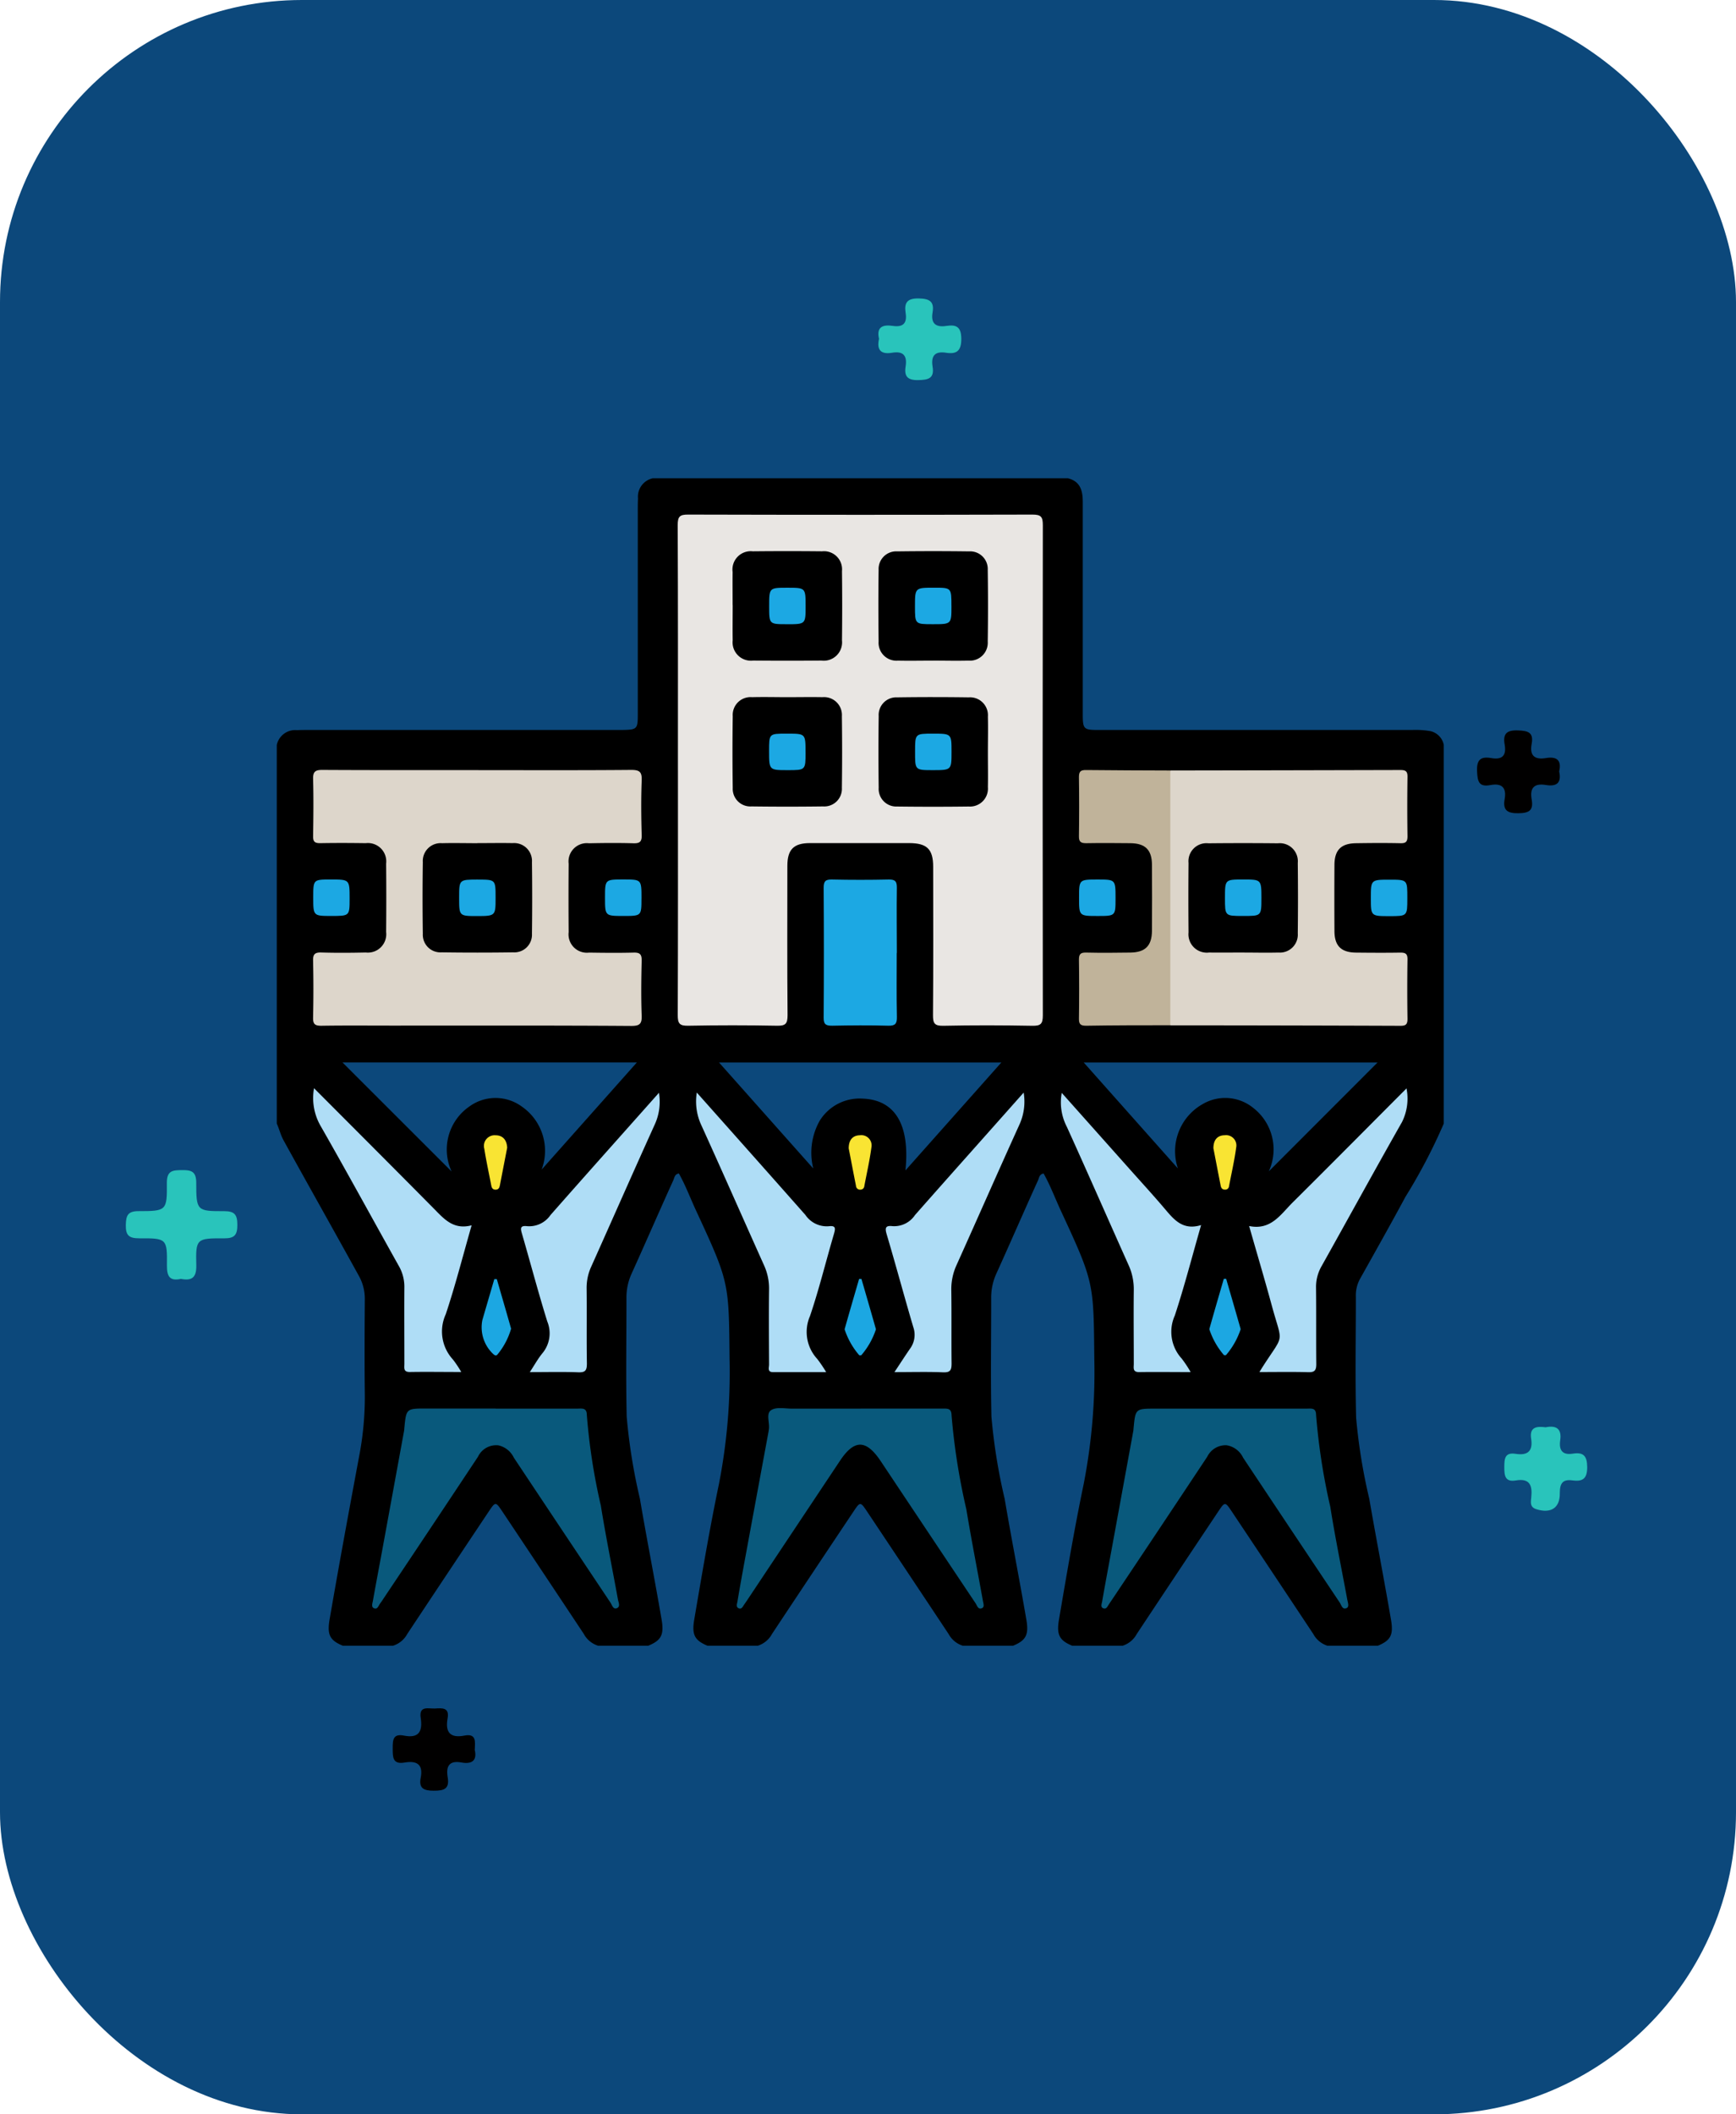 <svg xmlns="http://www.w3.org/2000/svg" xmlns:xlink="http://www.w3.org/1999/xlink" width="69" height="84" viewBox="0 0 69 84">
  <defs>
    <clipPath id="clip-path">
      <rect id="Rectángulo_37615" data-name="Rectángulo 37615" width="46.385" height="46.382" fill="none"/>
    </clipPath>
  </defs>
  <g id="_69" data-name="69" transform="translate(-632 -10917.144)">
    <g id="Grupo_156378" data-name="Grupo 156378" transform="translate(632.373 10917.535)">
      <rect id="Rectángulo_36766" data-name="Rectángulo 36766" width="69" height="84" rx="12" transform="translate(-0.373 -0.391)" fill="#0c487b"/>
    </g>
    <g id="Grupo_156652" data-name="Grupo 156652" transform="translate(4)">
      <g id="Grupo_156651" data-name="Grupo 156651" transform="translate(280 6270)">
        <path id="Trazado_127053" data-name="Trazado 127053" d="M15.507,123.96c-.454.1-.559-.113-.555-.537.012-1.063-.007-1.081-1.106-1.075-.409,0-.536-.124-.528-.529.007-.377.077-.553.512-.551,1.1,0,1.131-.018,1.119-1.119-.005-.5.239-.507.608-.511s.56.058.56.5c0,1.115.023,1.135,1.112,1.131.421,0,.521.15.522.541s-.1.541-.52.539c-1.11-.006-1.137.014-1.112,1.066.012.488-.169.631-.611.545" transform="translate(339.683 4573.993)" fill="#29c4bb"/>
        <path id="Trazado_127054" data-name="Trazado 127054" d="M213.642,151.161c.406-.078.632.057.565.517-.056.385.077.6.5.533s.57.088.573.537c0,.47-.189.578-.589.525-.383-.052-.5.115-.5.5.012.6-.357.826-.934.645-.274-.086-.214-.3-.2-.477.048-.472-.06-.76-.616-.666-.431.073-.457-.2-.456-.527s.014-.6.451-.53c.471.073.694-.1.616-.6-.075-.475.23-.5.582-.454" transform="translate(195.806 4552.685)" fill="#29c4bb"/>
        <path id="Trazado_127055" data-name="Trazado 127055" d="M210.718,69.268c.1.453-.1.608-.527.537-.46-.078-.648.111-.567.569s-.113.548-.542.553-.609-.127-.532-.557c.082-.459-.109-.648-.565-.562-.472.089-.513-.158-.531-.555-.021-.466.16-.588.566-.517.441.077.606-.106.531-.537-.072-.412.061-.579.521-.563.4.014.639.072.552.536s.115.639.567.563c.425-.072.632.081.526.534" transform="translate(199.254 4608.526)" fill="#010000"/>
        <path id="Trazado_127056" data-name="Trazado 127056" d="M55.04,186.64c.1.423-.11.578-.532.5-.5-.09-.614.169-.543.587.079.465-.146.537-.555.535-.39,0-.6-.091-.518-.511.108-.553-.169-.688-.645-.607s-.466-.225-.467-.559.007-.6.448-.512c.593.117.745-.168.665-.7-.077-.508.311-.362.569-.377.274-.016.579-.052.5.389-.1.545.092.8.67.687.482-.092.423.243.409.566" transform="translate(311.829 4530.025)" fill="#010000"/>
        <path id="Trazado_127057" data-name="Trazado 127057" d="M121.786,17.426c-.114-.483.153-.577.548-.518.41.061.572-.109.509-.513s.058-.588.522-.578c.427.009.623.119.548.558s.131.6.553.533c.391-.059.587.035.589.513s-.182.62-.608.553c-.45-.072-.6.133-.533.553.078.472-.175.526-.572.534-.424.009-.562-.151-.5-.54.068-.427-.09-.622-.535-.547s-.62-.106-.523-.547" transform="translate(261.153 4643.184)" fill="#29c4bb"/>
      </g>
      <g id="Grupo_157556" data-name="Grupo 157556" transform="translate(639 10936.145)">
        <g id="Grupo_157556-2" data-name="Grupo 157556" clip-path="url(#clip-path)">
          <path id="Trazado_129971" data-name="Trazado 129971" d="M45.852,10.046A3.47,3.47,0,0,0,45.13,10Q38.9,10,32.675,10c-.61,0-.638-.029-.639-.639,0-1.661,0-3.321,0-4.982,0-1.147,0-2.295,0-3.442,0-.436-.093-.817-.595-.937H14.948a.748.748,0,0,0-.59.8c-.009.2-.008.392-.008.588q0,4.008,0,8.017c0,.554-.039.584-.593.594-.136,0-.272,0-.408,0H1.39c-.2,0-.392,0-.589.008a.748.748,0,0,0-.8.59V25.637c.1.218.151.451.269.665.992,1.8,2,3.583,2.989,5.377a1.864,1.864,0,0,1,.241.946c-.008,1.237-.015,2.474,0,3.71a12.469,12.469,0,0,1-.216,2.472c-.407,2.179-.809,4.359-1.186,6.544-.1.6.016.819.528,1.031H4.62a.975.975,0,0,0,.57-.471q1.61-2.428,3.229-4.85c.275-.412.279-.412.555,0q1.618,2.423,3.229,4.85a.975.975,0,0,0,.57.471h1.993c.51-.21.634-.429.532-1.031-.274-1.606-.591-3.2-.864-4.811a22.617,22.617,0,0,1-.525-3.258c-.036-1.568-.008-3.138-.01-4.707a2.287,2.287,0,0,1,.2-.965c.561-1.236,1.1-2.482,1.662-3.718.046-.1.05-.244.222-.272.272.484.464,1.007.7,1.511,1.308,2.825,1.285,2.826,1.315,5.844a23.182,23.182,0,0,1-.424,4.99c-.372,1.786-.675,3.588-.982,5.387-.1.6.022.821.531,1.031h1.993a.974.974,0,0,0,.57-.471q1.61-2.428,3.23-4.85c.275-.412.279-.412.555,0q1.618,2.423,3.23,4.85a.975.975,0,0,0,.57.471h1.993c.51-.21.634-.429.531-1.031-.274-1.606-.591-3.2-.864-4.811a22.653,22.653,0,0,1-.525-3.258c-.036-1.568-.008-3.138-.01-4.707a2.287,2.287,0,0,1,.2-.965c.561-1.236,1.1-2.482,1.662-3.718.046-.1.05-.244.222-.272.272.484.464,1.007.7,1.511,1.309,2.825,1.286,2.826,1.315,5.844a23.182,23.182,0,0,1-.424,4.99c-.372,1.786-.675,3.588-.982,5.387-.1.6.022.821.532,1.031h1.993a.975.975,0,0,0,.57-.471q1.61-2.428,3.229-4.85c.275-.412.279-.412.555,0q1.618,2.423,3.229,4.85a.975.975,0,0,0,.57.471h1.993c.512-.211.632-.426.528-1.031-.274-1.605-.586-3.2-.864-4.809a22.536,22.536,0,0,1-.522-3.211c-.042-1.6-.011-3.2-.011-4.8a1.376,1.376,0,0,1,.151-.7c.61-1.093,1.227-2.182,1.819-3.284a22.2,22.2,0,0,0,1.526-2.916V10.6a.7.7,0,0,0-.533-.554M10.528,27.468a2.137,2.137,0,0,0-.794-2.511,1.768,1.768,0,0,0-2.084.006,2.076,2.076,0,0,0-.7,2.578L2.613,23.209h11.7l-3.787,4.259m14.461.039c.19-1.836-.417-2.822-1.719-2.862a1.863,1.863,0,0,0-1.686.877,2.589,2.589,0,0,0-.258,1.9l-3.745-4.211H28.8l-3.815,4.291m14.451.02a2.087,2.087,0,0,0-.635-2.516,1.766,1.766,0,0,0-2-.142,2.149,2.149,0,0,0-.984,2.556l-3.743-4.21H43.753L39.44,27.526"/>
          <path id="Trazado_129972" data-name="Trazado 129972" d="M61.131,15.678c0-3.246.006-6.491-.009-9.737,0-.345.09-.415.422-.413q6.839.018,13.678,0c.347,0,.413.093.413.422q-.016,9.737,0,19.474c0,.347-.092.419-.423.413-1.177-.022-2.355-.025-3.532,0-.353.008-.413-.1-.411-.426.016-1.962.009-3.925.007-5.888,0-.7-.242-.943-.955-.944q-1.97,0-3.94,0c-.648,0-.9.254-.9.906,0,1.978-.01,3.955.008,5.933,0,.341-.083.423-.419.417q-1.766-.034-3.532,0c-.346.007-.415-.091-.414-.422.013-3.246.008-6.491.008-9.737" transform="translate(-45.186 -4.085)" fill="#e9e6e3"/>
          <path id="Trazado_129973" data-name="Trazado 129973" d="M12.107,44.451c2.022,0,4.045.009,6.067-.009.34,0,.431.082.418.42-.028.723-.021,1.449,0,2.173.007.263-.08.328-.33.321-.588-.017-1.177-.012-1.766,0a.728.728,0,0,0-.807.815q-.012,1.358,0,2.716a.729.729,0,0,0,.811.813c.588.009,1.177.015,1.765,0,.255-.008.332.066.326.324-.017.724-.027,1.449,0,2.173.014.345-.087.417-.421.416C15,54.591,11.832,54.6,8.663,54.6c-.936,0-1.871-.009-2.807.006-.256,0-.331-.069-.325-.325q.025-1.131,0-2.263c-.006-.261.077-.329.329-.322.588.017,1.177.013,1.766,0a.731.731,0,0,0,.808-.816q.013-1.358,0-2.716a.729.729,0,0,0-.812-.812c-.6-.009-1.208-.011-1.811,0-.217,0-.282-.061-.279-.279.012-.754.02-1.51,0-2.263-.009-.3.086-.37.375-.368,2.067.012,4.135.007,6.2.007" transform="translate(-4.087 -32.855)" fill="#ddd6cb"/>
          <path id="Trazado_129974" data-name="Trazado 129974" d="M135.8,44.478q4.572-.007,9.144-.019c.216,0,.283.059.279.278q-.018,1.177,0,2.354c0,.221-.068.281-.282.276-.588-.013-1.177-.009-1.766,0s-.852.267-.855.86q-.008,1.312,0,2.626c0,.591.266.854.855.86s1.177.01,1.766,0c.214,0,.285.055.282.276q-.019,1.177,0,2.354c0,.218-.063.278-.279.278q-4.572-.017-9.144-.019a.768.768,0,0,1-.148-.6q-.006-4.461,0-8.922a.767.767,0,0,1,.148-.6" transform="translate(-100.28 -32.868)" fill="#ddd6cb"/>
          <path id="Trazado_129975" data-name="Trazado 129975" d="M130.69,141.763H133.9c.176,0,.366-.043.368.251a25.09,25.09,0,0,0,.565,3.651c.194,1.232.448,2.455.674,3.682.021.115.086.283-.02.337-.172.088-.213-.116-.28-.217q-1.925-2.875-3.84-5.755a.881.881,0,0,0-.658-.494.813.813,0,0,0-.768.458q-1.862,2.807-3.736,5.606l-.177.263c-.049.074-.091.184-.194.158-.15-.037-.088-.176-.072-.265.124-.711.258-1.42.388-2.13q.427-2.33.853-4.659c.005-.029.007-.06.009-.09.075-.795.075-.795.867-.795h2.806" transform="translate(-92.958 -104.801)" fill="#09597c"/>
          <path id="Trazado_129976" data-name="Trazado 129976" d="M75.06,141.717h3.259c.186,0,.354-.022.359.263a25.9,25.9,0,0,0,.588,3.738c.2,1.216.441,2.426.659,3.64.017.1.072.239-.038.288-.154.069-.192-.1-.254-.194q-1.886-2.819-3.766-5.641c-.583-.874-1.052-.88-1.625-.019l-3.684,5.532c-.042.063-.084.125-.128.186s-.092.184-.2.146c-.136-.049-.077-.182-.062-.274.089-.534.186-1.067.284-1.6q.474-2.573.951-5.146c.005-.029.008-.06.013-.089.043-.263-.124-.631.09-.768s.551-.059.836-.06c.905,0,1.81,0,2.716,0" transform="translate(-51.857 -104.756)" fill="#09597c"/>
          <path id="Trazado_129977" data-name="Trazado 129977" d="M19.452,141.763q1.629,0,3.259,0c.175,0,.367-.045.369.25a24.3,24.3,0,0,0,.558,3.606c.2,1.247.454,2.485.679,3.727.022.119.113.295-.058.351-.135.044-.177-.134-.24-.228q-1.923-2.876-3.839-5.756a.9.9,0,0,0-.613-.491.8.8,0,0,0-.813.453q-1.861,2.808-3.736,5.606c-.05.075-.1.152-.153.224-.068.089-.106.262-.257.182-.1-.051-.047-.194-.029-.294.125-.7.256-1.39.384-2.085q.427-2.33.853-4.659c.005-.029.007-.06.009-.09.076-.8.076-.8.866-.8h2.761" transform="translate(-10.756 -104.801)" fill="#09597c"/>
          <path id="Trazado_129978" data-name="Trazado 129978" d="M125.928,44.479V54.6c-1.116,0-2.231,0-3.347.019-.211,0-.288-.054-.285-.276q.018-1.176,0-2.352c0-.22.068-.283.283-.278.588.013,1.176.009,1.764,0s.851-.27.855-.861q.009-1.312,0-2.624c0-.593-.266-.855-.855-.861s-1.176-.01-1.764,0c-.214,0-.286-.059-.283-.278q.018-1.176,0-2.352c0-.222.073-.279.285-.276,1.116.013,2.231.014,3.347.019" transform="translate(-90.412 -32.869)" fill="#c0b39a"/>
          <path id="Trazado_129979" data-name="Trazado 129979" d="M5.6,92.959C7.237,94.6,8.829,96.192,10.41,97.79c.391.4.76.794,1.451.612-.353,1.23-.65,2.4-1.029,3.534a1.642,1.642,0,0,0,.282,1.794,4.259,4.259,0,0,1,.334.5c-.72,0-1.377-.011-2.033,0-.278.007-.228-.166-.228-.325,0-1.012-.008-2.023,0-3.035a1.655,1.655,0,0,0-.224-.859C7.931,98.168,6.914,96.3,5.86,94.458a2.218,2.218,0,0,1-.264-1.5" transform="translate(-4.115 -68.723)" fill="#afddf6"/>
          <path id="Trazado_129980" data-name="Trazado 129980" d="M148.642,104.251c.077-.125.114-.186.153-.246.853-1.324.765-.834.34-2.4-.28-1.031-.586-2.054-.9-3.158.868.179,1.253-.463,1.729-.936,1.5-1.489,2.985-2.987,4.526-4.532a2.086,2.086,0,0,1-.179,1.336c-1.079,1.9-2.127,3.816-3.194,5.721a1.654,1.654,0,0,0-.223.859c.012,1.011,0,2.023.01,3.034,0,.256-.068.333-.325.325-.618-.018-1.237-.006-1.936-.006" transform="translate(-109.586 -68.739)" fill="#afddf6"/>
          <path id="Trazado_129981" data-name="Trazado 129981" d="M42.708,93.618a2.168,2.168,0,0,1-.163,1.26c-.851,1.876-1.68,3.763-2.523,5.643a2.021,2.021,0,0,0-.188.871c.012,1-.006,1.991.011,2.987,0,.277-.063.361-.347.35-.615-.023-1.23-.007-1.922-.007.188-.285.323-.534.5-.749a1.235,1.235,0,0,0,.194-1.264c-.357-1.148-.665-2.313-1-3.467-.062-.21-.1-.354.2-.318a1.027,1.027,0,0,0,.93-.445c1.414-1.606,2.839-3.2,4.314-4.86" transform="translate(-27.518 -69.21)" fill="#afddf6"/>
          <path id="Trazado_129982" data-name="Trazado 129982" d="M63.97,93.6c1.479,1.663,2.9,3.259,4.319,4.865a1.024,1.024,0,0,0,.929.446c.3-.037.259.11.2.318-.319,1.083-.586,2.182-.948,3.249a1.579,1.579,0,0,0,.29,1.708,5.33,5.33,0,0,1,.352.521H67c-.235,0-.157-.18-.158-.3-.005-1-.012-1.992,0-2.987a2.209,2.209,0,0,0-.2-.959c-.838-1.866-1.661-3.739-2.508-5.6A2.235,2.235,0,0,1,63.97,93.6" transform="translate(-47.275 -69.195)" fill="#afddf6"/>
          <path id="Trazado_129983" data-name="Trazado 129983" d="M98.323,93.608a2.2,2.2,0,0,1-.161,1.257c-.846,1.862-1.668,3.735-2.508,5.6a2.3,2.3,0,0,0-.207,1c.014.965,0,1.931.011,2.9,0,.264-.043.37-.339.358-.616-.026-1.233-.008-1.932-.008.229-.345.42-.642.621-.933a.927.927,0,0,0,.129-.853c-.363-1.226-.693-2.462-1.058-3.687-.08-.27-.042-.358.238-.326a.994.994,0,0,0,.886-.44c1.416-1.606,2.842-3.2,4.321-4.868" transform="translate(-68.636 -69.203)" fill="#afddf6"/>
          <path id="Trazado_129984" data-name="Trazado 129984" d="M119.576,93.663l2.706,3.037c.452.507.91,1.007,1.351,1.524.379.444.73.919,1.48.689-.361,1.257-.665,2.438-1.045,3.593a1.574,1.574,0,0,0,.273,1.71,4.606,4.606,0,0,1,.356.538c-.722,0-1.379-.01-2.035,0-.28.006-.225-.17-.225-.327,0-.981-.011-1.961,0-2.942a2.3,2.3,0,0,0-.215-1c-.818-1.826-1.62-3.659-2.448-5.48a2.1,2.1,0,0,1-.2-1.346" transform="translate(-88.373 -69.243)" fill="#afddf6"/>
          <path id="Trazado_129985" data-name="Trazado 129985" d="M86.278,64.05c0,.846-.011,1.691.007,2.536.006.276-.064.363-.35.355-.739-.021-1.48-.015-2.219,0-.238,0-.345-.037-.343-.314q.018-2.581,0-5.163c0-.254.064-.337.326-.331q1.132.025,2.265,0c.269-.006.323.094.319.338-.013.86,0,1.721,0,2.582" transform="translate(-61.636 -45.192)" fill="#1ca8e3"/>
          <path id="Trazado_129986" data-name="Trazado 129986" d="M142.831,122c.193.667.388,1.334.576,2a3.028,3.028,0,0,1-.582,1.03.154.154,0,0,1-.083,0,3,3,0,0,1-.581-1.03c.187-.668.383-1.335.576-2h.1" transform="translate(-105.095 -90.195)" fill="#1ca7e2"/>
          <path id="Trazado_129987" data-name="Trazado 129987" d="M87.233,122.006c.193.667.388,1.334.576,2a3.033,3.033,0,0,1-.582,1.03.154.154,0,0,1-.083,0,3,3,0,0,1-.581-1.03c.187-.668.383-1.334.576-2h.1" transform="translate(-63.993 -90.196)" fill="#1ca7e2"/>
          <path id="Trazado_129988" data-name="Trazado 129988" d="M31.821,122.028c.19.657.383,1.313.568,1.972a2.824,2.824,0,0,1-.556,1.042c-.069.041-.1.008-.15-.032a1.455,1.455,0,0,1-.436-1.352c.157-.543.317-1.085.475-1.628l.1,0" transform="translate(-23.075 -90.213)" fill="#1ca7e2"/>
          <path id="Trazado_129989" data-name="Trazado 129989" d="M6.283,62.6c-.723,0-.723,0-.723-.738,0-.711,0-.711.7-.711.746,0,.746,0,.746.76,0,.689,0,.689-.726.689" transform="translate(-4.11 -45.211)" fill="#1ca8e3"/>
          <path id="Trazado_129990" data-name="Trazado 129990" d="M168.242,61.9c0,.707,0,.707-.709.707-.741,0-.741,0-.741-.72s0-.729.732-.729.718,0,.718.743" transform="translate(-123.306 -45.211)" fill="#1ca8e3"/>
          <path id="Trazado_129991" data-name="Trazado 129991" d="M123.764,61.9c0,.7,0,.7-.713.7-.737,0-.737,0-.737-.724s0-.725.736-.725c.714,0,.714,0,.714.747" transform="translate(-90.425 -45.21)" fill="#1ca8e3"/>
          <path id="Trazado_129992" data-name="Trazado 129992" d="M51.487,61.9c0,.7,0,.7-.715.7-.734,0-.734,0-.734-.727s0-.723.738-.723c.712,0,.712,0,.712.749" transform="translate(-36.991 -45.211)" fill="#1ca8e3"/>
          <path id="Trazado_129993" data-name="Trazado 129993" d="M87.2,100.633c0-.313.139-.514.443-.521a.407.407,0,0,1,.46.48c-.068.518-.186,1.029-.283,1.543a.15.15,0,0,1-.149.137.161.161,0,0,1-.182-.154c-.1-.5-.194-1-.289-1.486" transform="translate(-64.467 -74.01)" fill="#f9e433"/>
          <path id="Trazado_129994" data-name="Trazado 129994" d="M32.529,100.607q-.146.751-.291,1.5c-.019.1-.059.168-.171.168s-.152-.069-.171-.167c-.093-.485-.2-.967-.276-1.454a.424.424,0,0,1,.447-.539c.3,0,.447.2.462.494" transform="translate(-23.37 -74.012)" fill="#f9e433"/>
          <path id="Trazado_129995" data-name="Trazado 129995" d="M142.795,100.625c0-.313.147-.511.452-.513a.409.409,0,0,1,.453.488c-.07.518-.188,1.029-.286,1.543a.148.148,0,0,1-.155.13c-.112,0-.157-.062-.176-.161-.1-.5-.194-1-.289-1.486" transform="translate(-105.566 -74.011)" fill="#f9e433"/>
          <path id="Trazado_129996" data-name="Trazado 129996" d="M69.49,13.244c0-.437-.006-.874,0-1.311a.727.727,0,0,1,.8-.823q1.378-.014,2.757,0a.718.718,0,0,1,.79.784q.016,1.378,0,2.757a.729.729,0,0,1-.819.8q-1.356.012-2.712,0a.73.73,0,0,1-.813-.809c-.009-.467,0-.934,0-1.4" transform="translate(-51.371 -8.208)"/>
          <path id="Trazado_129997" data-name="Trazado 129997" d="M93.894,15.453c-.467,0-.934.01-1.4,0a.711.711,0,0,1-.767-.761c-.012-.949-.013-1.9,0-2.847a.7.7,0,0,1,.746-.733q1.424-.019,2.847,0a.7.7,0,0,1,.744.736q.021,1.424,0,2.847a.712.712,0,0,1-.771.757c-.467.012-.934,0-1.4,0" transform="translate(-67.805 -8.207)"/>
          <path id="Trazado_129998" data-name="Trazado 129998" d="M71.656,33.349c.467,0,.934-.009,1.4,0a.71.71,0,0,1,.77.757q.019,1.424,0,2.847a.7.7,0,0,1-.745.736q-1.424.019-2.847,0a.7.7,0,0,1-.746-.734q-.021-1.424,0-2.847a.709.709,0,0,1,.768-.759c.467-.012.934,0,1.4,0" transform="translate(-51.364 -24.652)"/>
          <path id="Trazado_129999" data-name="Trazado 129999" d="M96.07,35.561c0,.452.009.9,0,1.356a.712.712,0,0,1-.759.77q-1.424.018-2.847,0a.7.7,0,0,1-.734-.745q-.019-1.424,0-2.847a.7.7,0,0,1,.734-.745c.949-.014,1.9-.013,2.847,0a.711.711,0,0,1,.759.768c.012.482,0,.964,0,1.446" transform="translate(-67.805 -24.646)"/>
          <path id="Trazado_130000" data-name="Trazado 130000" d="M24.4,55.587c.467,0,.934-.009,1.4,0a.71.71,0,0,1,.77.758q.018,1.423,0,2.847a.7.7,0,0,1-.745.735q-1.424.02-2.847,0a.7.7,0,0,1-.745-.735q-.021-1.423,0-2.847A.709.709,0,0,1,23,55.59c.467-.012.934,0,1.4,0" transform="translate(-16.427 -41.092)"/>
          <path id="Trazado_130001" data-name="Trazado 130001" d="M141.112,59.931c-.437,0-.874.007-1.311,0a.73.73,0,0,1-.817-.8q-.013-1.379,0-2.757a.716.716,0,0,1,.791-.783q1.378-.014,2.757,0a.718.718,0,0,1,.794.78q.016,1.4,0,2.8a.713.713,0,0,1-.768.761c-.482.012-.964,0-1.446,0" transform="translate(-102.744 -41.089)"/>
          <path id="Trazado_130002" data-name="Trazado 130002" d="M75.759,18.128c-.7,0-.7,0-.7-.713,0-.736,0-.736.724-.736s.725,0,.725.736c0,.714,0,.714-.747.714" transform="translate(-55.488 -12.33)" fill="#1ca8e3"/>
          <path id="Trazado_130003" data-name="Trazado 130003" d="M98.745,17.408c0,.72,0,.72-.741.72-.709,0-.709,0-.709-.707,0-.743,0-.743.763-.743.686,0,.686,0,.686.729" transform="translate(-71.928 -12.33)" fill="#1ca8e3"/>
          <path id="Trazado_130004" data-name="Trazado 130004" d="M76.506,39.656c0,.71,0,.71-.706.71-.744,0-.744,0-.744-.763,0-.687,0-.687.683-.687h.045c.721,0,.721,0,.721.74" transform="translate(-55.488 -28.77)" fill="#1ca8e3"/>
          <path id="Trazado_130005" data-name="Trazado 130005" d="M97.3,39.623c0-.706,0-.706.709-.706.74,0,.74,0,.74.721s0,.729-.732.729-.717,0-.717-.744" transform="translate(-71.929 -28.771)" fill="#1ca8e3"/>
          <path id="Trazado_130006" data-name="Trazado 130006" d="M28.549,61.154c.7,0,.7,0,.7.717s0,.732-.728.732-.721,0-.721-.74c0-.71,0-.71.751-.71" transform="translate(-20.551 -45.21)" fill="#1ca8e3"/>
          <path id="Trazado_130007" data-name="Trazado 130007" d="M145.26,62.6c-.707,0-.707,0-.707-.709,0-.74,0-.74.72-.74s.729,0,.729.731,0,.718-.743.718" transform="translate(-106.865 -45.211)" fill="#1ca8e3"/>
        </g>
      </g>
    </g>
  </g>
</svg>
